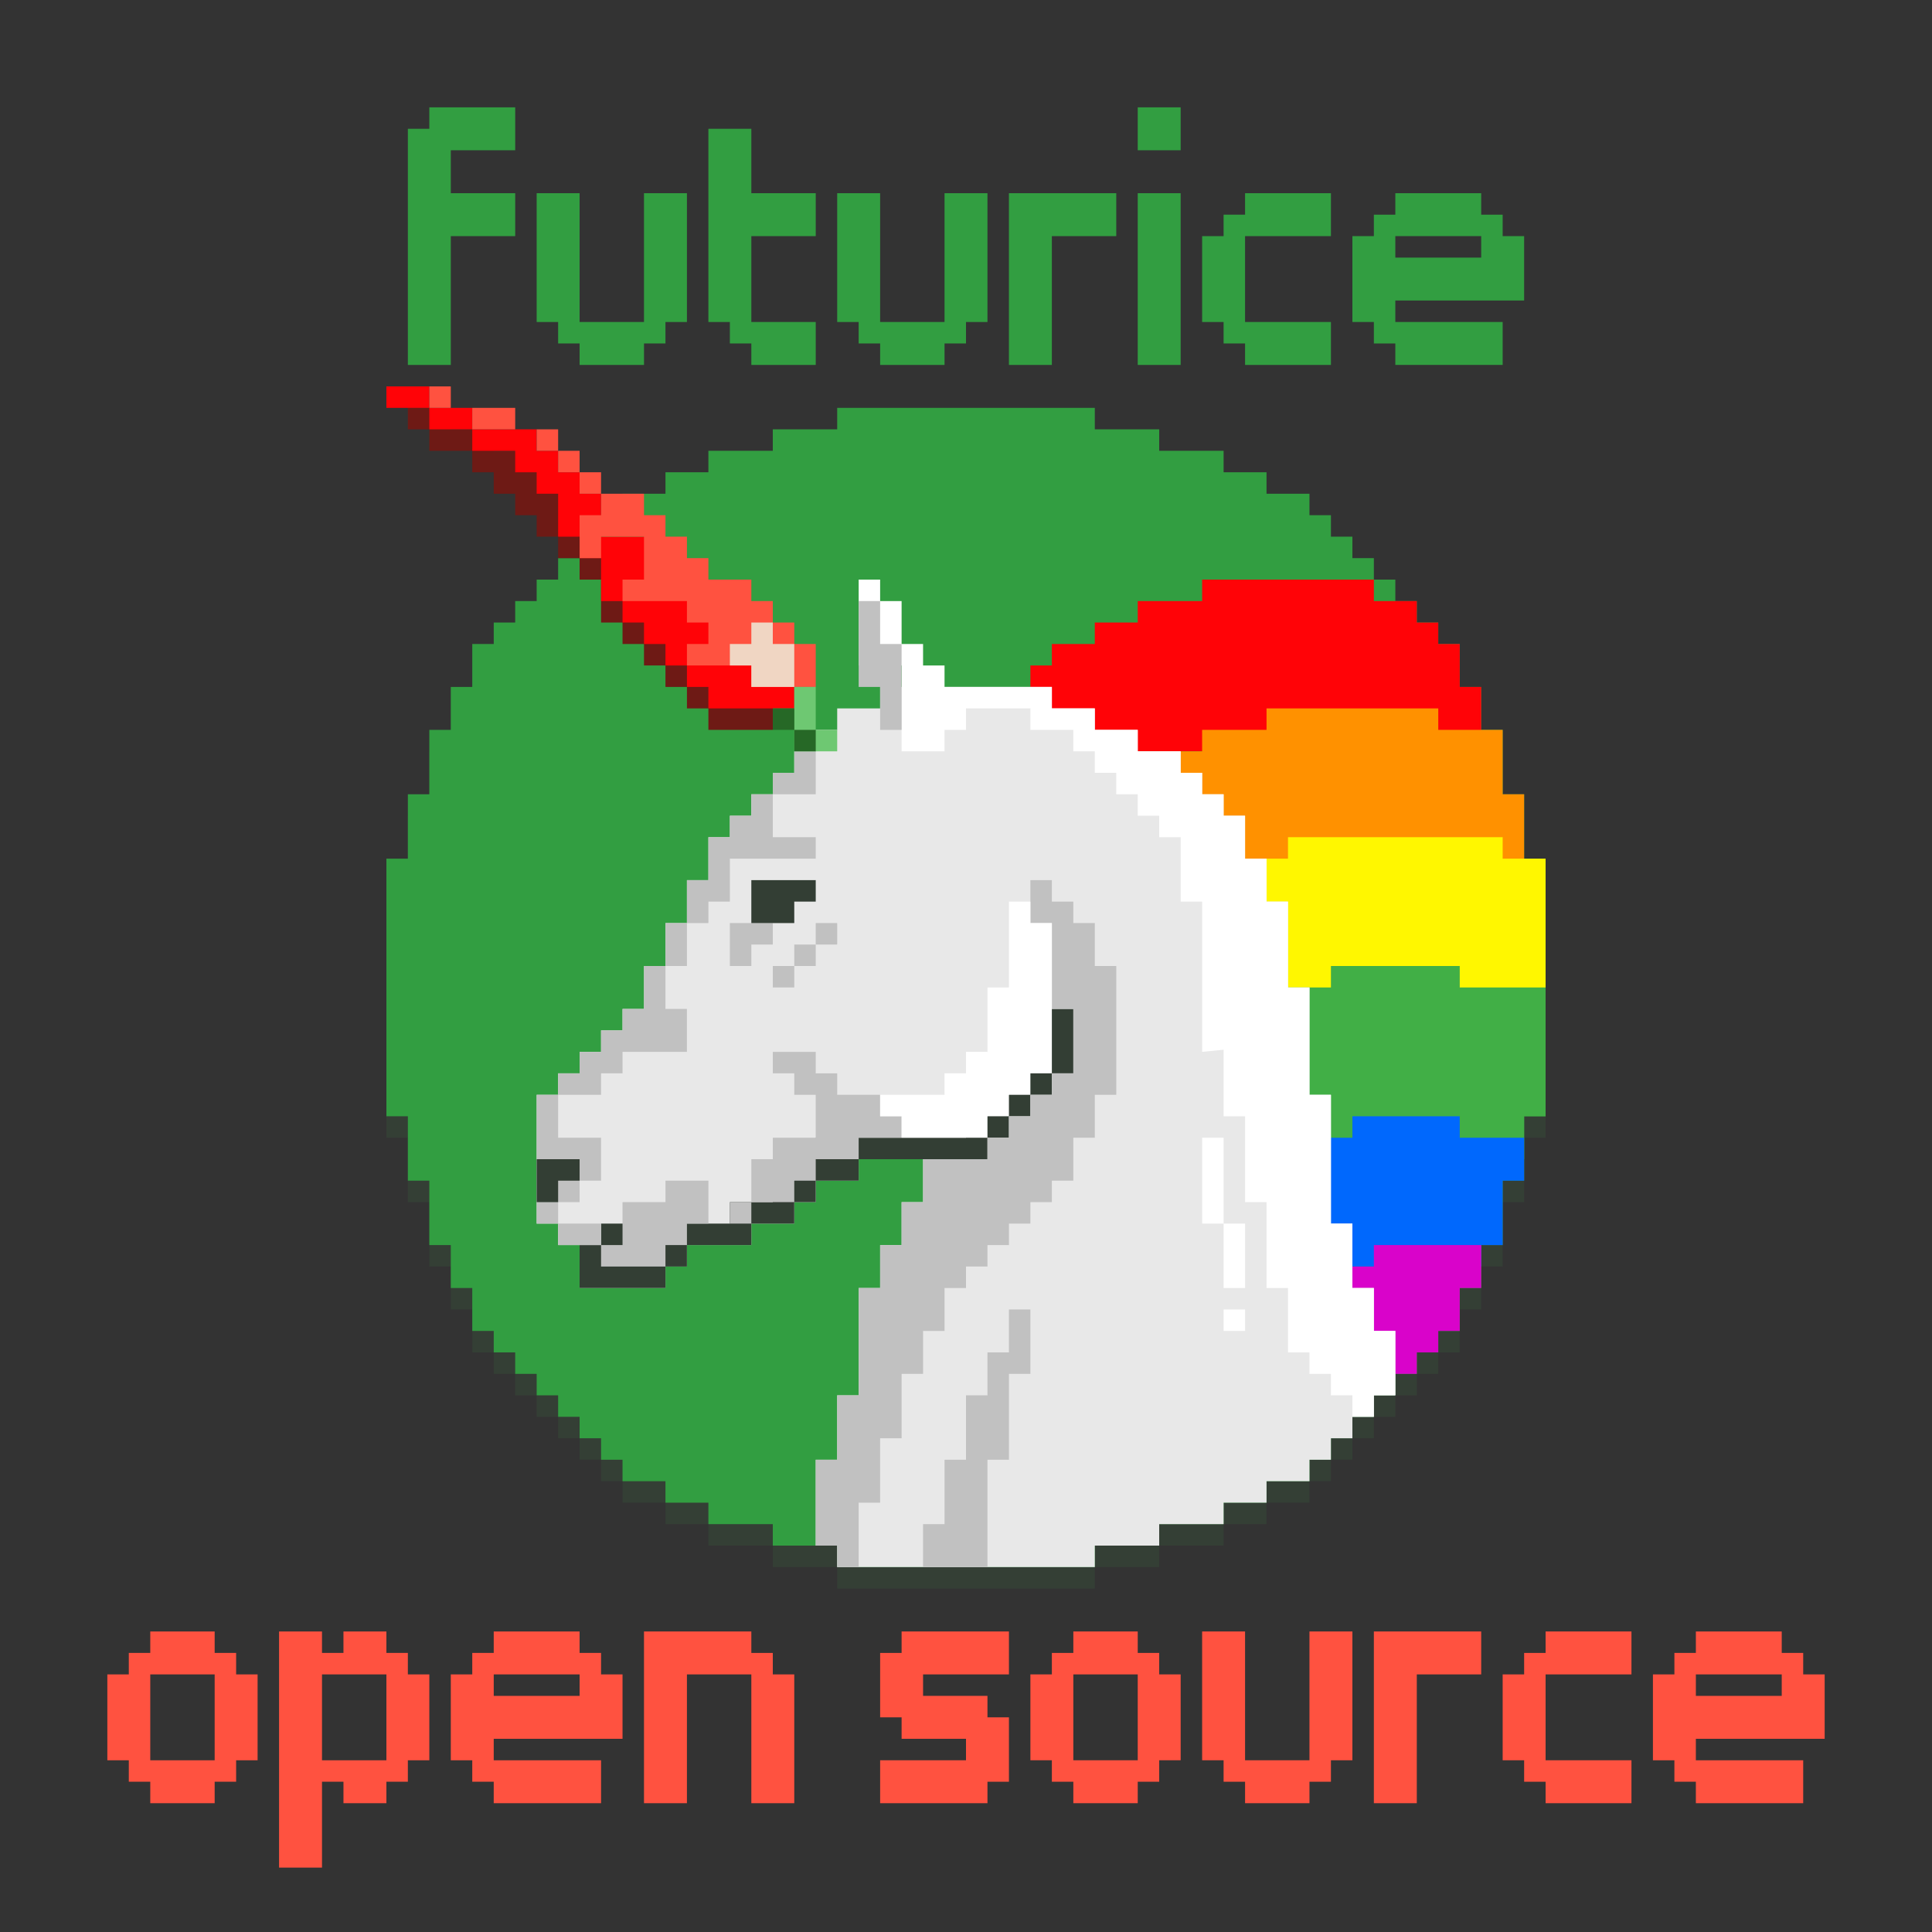 <?xml version="1.0" encoding="utf-8"?>
<!-- Generator: Adobe Illustrator 18.1.1, SVG Export Plug-In . SVG Version: 6.00 Build 0)  -->
<!DOCTYPE svg PUBLIC "-//W3C//DTD SVG 1.1//EN" "http://www.w3.org/Graphics/SVG/1.1/DTD/svg11.dtd">
<svg version="1.1" id="Layer_2" xmlns="http://www.w3.org/2000/svg" xmlns:xlink="http://www.w3.org/1999/xlink" x="0px" y="0px"
	 viewBox="0 0 90 90" enable-background="new 0 0 90 90" xml:space="preserve">
<rect x="0" y="0" width="90" height="90" fill="#333333" stroke="none"/>
<g>
	<path fill="#FF5240" d="M7,76h3v1h1v1h1v4h-1v1h-1v1H7v-1H6v-1H5v-4h1v-1h1V76z M7,82h3v-4H7V82z"/>
	<path fill="#FF5240" d="M50,76h3v1h1v1h1v4h-1v1h-1v1h-3v-1h-1v-1h-1v-4h1v-1h1V76z M50,82h3v-4h-3V82z"/>
	<path fill="#FF5240" d="M18,76v1h1v1h1v4h-1v1h-1v1h-2v-1h-1v4h-2V76h2v1h1v-1H18z M15,82h3v-4h-3V82z"/>
	<path fill="#FF5240" d="M21,78h1v-1h1v-1h4v1h1v1h1v3h-6v1h5v2h-5v-1h-1v-1h-1V78z M23,79h4v-1h-4V79z"/>
	<path fill="#FF5240" d="M77,78h1v-1h1v-1h4v1h1v1h1v3h-6v1h5v2h-5v-1h-1v-1h-1V78z M79,79h4v-1h-4V79z"/>
	<polygon fill="#FF5240" points="30,84 30,76 35,76 35,77 36,77 36,78 37,78 37,84 35,84 35,78 32,78 32,84 	"/>
	<polygon fill="#FF5240" points="42,76 47,76 47,78 43,78 43,79 46,79 46,80 47,80 47,83 46,83 46,84 41,84 41,82 45,82 45,81 
		42,81 42,80 41,80 41,77 42,77 	"/>
	<polygon fill="#FF5240" points="56,76 58,76 58,82 61,82 61,76 63,76 63,82 62,82 62,83 61,83 61,84 58,84 58,83 57,83 57,82 
		56,82 	"/>
	<polygon fill="#FF5240" points="64,84 64,76 69,76 69,78 66,78 66,84 	"/>
	<polygon fill="#FF5240" points="76,76 76,78 72,78 72,82 76,82 76,84 72,84 72,83 71,83 71,82 70,82 70,78 71,78 71,77 72,77 
		72,76 	"/>
</g>
<g>
	<polygon fill="#329E41" points="25,9 27,9 27,15 30,15 30,9 32,9 32,15 31,15 31,16 30,16 30,17 27,17 27,16 26,16 26,15 25,15 	
		"/>
	<polygon fill="#329E41" points="39,9 41,9 41,15 44,15 44,9 46,9 46,15 45,15 45,16 44,16 44,17 41,17 41,16 40,16 40,15 39,15 	
		"/>
	<polygon fill="#329E41" points="47,17 47,9 52,9 52,11 49,11 49,17 	"/>
	<path fill="#329E41" d="M63,11h1v-1h1V9h4v1h1v1h1v3h-6v1h5v2h-5v-1h-1v-1h-1V11z M65,12h4v-1h-4V12z"/>
	<polygon fill="#329E41" points="62,9 62,11 58,11 58,15 62,15 62,17 58,17 58,16 57,16 57,15 56,15 56,11 57,11 57,10 58,10 58,9 	
		"/>
	<polygon fill="#329E41" points="19,6 20,6 20,5 24,5 24,7 21,7 21,9 24,9 24,11 21,11 21,17 19,17 	"/>
	<polygon fill="#329E41" points="33,6 35,6 35,9 38,9 38,11 35,11 35,15 38,15 38,17 35,17 35,16 34,16 34,15 33,15 	"/>
	<rect x="53" y="9" fill="#329E41" width="2" height="8"/>
	<rect x="53" y="5" fill="#329E41" width="2" height="2"/>
</g>
<g>
	<polygon fill="#343F35" points="18,53 18,41 19,41 19,38 20,38 20,35 21,35 21,33 22,33 22,31 23,31 23,30 24,30 24,29 25,29 
		25,28 26,28 26,27 27,27 27,26 28,26 28,25 29,25 29,24 31,24 31,23 33,23 33,22 36,22 36,21 39,21 39,20 51,20 51,21 54,21 54,22 
		57,22 57,23 59,23 59,24 61,24 61,25 62,25 62,26 63,26 63,27 64,27 64,28 65,28 65,29 66,29 66,30 67,30 67,31 68,31 68,33 69,33 
		69,35 70,35 70,38 71,38 71,41 72,41 72,53 71,53 71,56 70,56 70,59 69,59 69,61 68,61 68,63 67,63 67,64 66,64 66,65 65,65 65,66 
		64,66 64,67 63,67 63,68 62,68 62,69 61,69 61,70 59,70 59,71 57,71 57,72 54,72 54,73 51,73 51,74 39,74 39,73 36,73 36,72 33,72 
		33,71 31,71 31,70 29,70 29,69 28,69 28,68 27,68 27,67 26,67 26,66 25,66 25,65 24,65 24,64 23,64 23,63 22,63 22,61 21,61 21,59 
		20,59 20,56 19,56 19,53 	"/>
	<polygon fill="#329E41" points="18,52 18,40 19,40 19,37 20,37 20,34 21,34 21,32 22,32 22,30 23,30 23,29 24,29 24,28 25,28 
		25,27 26,27 26,26 27,26 27,25 28,25 28,24 29,24 29,23 31,23 31,22 33,22 33,21 36,21 36,20 39,20 39,19 51,19 51,20 54,20 54,21 
		57,21 57,22 59,22 59,23 61,23 61,24 62,24 62,25 63,25 63,26 64,26 64,27 65,27 65,28 66,28 66,29 67,29 67,30 68,30 68,32 69,32 
		69,34 70,34 70,37 71,37 71,40 72,40 72,52 71,52 71,55 70,55 70,58 69,58 69,60 68,60 68,62 67,62 67,63 66,63 66,64 65,64 65,65 
		64,65 64,66 63,66 63,67 62,67 62,68 61,68 61,69 59,69 59,70 57,70 57,71 54,71 54,72 51,72 51,73 39,73 39,72 36,72 36,71 33,71 
		33,70 31,70 31,69 29,69 29,68 28,68 28,67 27,67 27,66 26,66 26,65 25,65 25,64 24,64 24,63 23,63 23,62 22,62 22,60 21,60 21,58 
		20,58 20,55 19,55 19,52 	"/>
	<g>
		<polygon fill="#FF0307" points="48,32 48,31 49,31 49,30 51,30 51,29 53,29 53,28 56,28 56,27 64,27 64,28 66,28 66,29 67,29 
			67,30 68,30 68,32 69,32 69,35 48,35 		"/>
		<polygon fill="#FF9100" points="54,35 56,35 56,34 59,34 59,33 67,33 67,34 70,34 70,37 71,37 71,41 54,41 		"/>
		<polygon fill="#FFF700" points="57,40 60,40 60,39 70,39 70,40 72,40 72,47 57,47 		"/>
		<polygon fill="#41AF46" points="59,46 62,46 62,45 68,45 68,46 72,46 72,52 71,52 71,54 59,54 		"/>
		<polygon fill="#0068FD" points="61,53 63,53 63,52 68,52 68,53 71,53 71,55 70,55 70,58 69,58 69,59 61,59 		"/>
		<polygon fill="#D903CA" points="62,59 64,59 64,58 69,58 69,60 68,60 68,62 67,62 67,63 66,63 66,64 62,64 		"/>
	</g>
	<polygon fill="#E8E8E8" points="38,72 38,68 39,68 39,65 40,65 40,60 41,60 41,58 42,58 42,56 43,56 43,54 40,54 40,55 38,55 
		38,56 37,56 37,57 35,57 35,58 32,58 32,59 31,59 31,60 27,60 27,58 26,58 26,57 25,57 25,51 26,51 26,50 27,50 27,49 28,49 28,48 
		29,48 29,47 30,47 30,45 31,45 31,43 32,43 32,41 33,41 33,39 34,39 34,38 35,38 35,37 36,37 36,36 37,36 37,35 38,35 38,34 39,34 
		39,33 41,33 41,32 44,32 49,32 49,33 51,33 51,34 53,34 53,35 55,35 55,36 56,36 56,37 57,37 57,38 58,38 58,40 59,40 59,42 60,42 
		60,46 61,46 61,51 62,51 62,57 63,57 63,60 64,60 64,62 65,62 65,65 64,65 64,66 63,66 63,67 62,67 62,68 61,68 61,69 59,69 59,70 
		57,70 57,71 54,71 54,72 51,72 51,73 39,73 39,72 	"/>
	<polygon fill="#333E34" points="27,58 28,58 28,57 29,57 31,57 34,57 34,56 36,56 36,55 37,55 37,54 38,54 38,53 45,53 45,52 
		46,52 46,51 47,51 47,50 48,50 48,47 50,47 50,50 49,50 49,51 48,51 48,52 47,52 47,53 46,53 46,54 40,54 40,55 38,55 38,56 37,56 
		37,57 35,57 35,58 32,58 32,59 31,59 31,60 27,60 	"/>
	<polygon fill="#FFFFFF" points="41,28 42,28 42,30 43,30 43,31 44,31 44,32 49,32 49,33 51,33 51,34 53,34 53,35 55,35 55,36 
		56,36 56,37 57,37 57,38 58,38 58,40 59,40 59,42 60,42 60,46 61,46 61,51 62,51 62,57 63,57 63,60 64,60 64,62 65,62 65,65 64,65 
		64,66 63,66 63,65 62,65 62,64 61,64 61,63 60,63 60,60 59,60 59,56 58,56 58,52 57,52 57,48.9 56,49 56,42 55,42 55,39 54,39 
		54,38 53,38 53,37 52,37 52,36 51,36 51,35 50,35 50,34 48,34 48,33 45,33 45,34 44,34 44,35 42,35 42,31 40,31 40,27 41,27 	"/>
	<polygon fill="#C1C1C1" points="40,28 41,28 41,30 42,30 42,34 41,34 41,32 40,32 	"/>
	<polygon fill="#C1C1C1" points="38,35 38,37 36,37 36,36 37,36 37,35 	"/>
	<polygon fill="#C1C1C1" points="36,39 38,39 38,40 34,40 34,42 33,42 33,43 32,43 32,41 33,41 33,39 34,39 34,38 35,38 35,37 
		36,37 	"/>
	<rect x="31" y="43" fill="#C1C1C1" width="1" height="2"/>
	<polygon fill="#C1C1C1" points="32,47 32,49 29,49 29,50 28,50 28,51 26,51 26,50 27,50 27,49 28,49 28,48 29,48 29,47 30,47 
		30,45 31,45 31,47 	"/>
	<polygon fill="#C1C1C1" points="25,51 25,57 26,57 26,56 27,56 27,55 28,55 28,53 26,53 26,51 	"/>
	<rect x="26" y="57" fill="#C1C1C1" width="2" height="1"/>
	<polygon fill="#C1C1C1" points="31,59 31,58 32,58 32,57 33,57 33,55 31,55 31,56 29,56 29,58 28,58 28,59 	"/>
	<rect x="34" y="56" fill="#C1C1C1" width="1" height="1"/>
	<polygon fill="#C1C1C1" points="37,55 38,55 38,54 40,54 40,53 42,53 42,52 41,52 41,51 39,51 39,50 38,50 38,49 36,49 36,50 
		37,50 37,51 38,51 38,53 36,53 36,54 35,54 35,56 37,56 	"/>
	<rect x="36" y="45" fill="#C1C1C1" width="1" height="1"/>
	<rect x="37" y="44" fill="#C1C1C1" width="1" height="1"/>
	<rect x="38" y="43" fill="#C1C1C1" width="1" height="1"/>
	<polygon fill="#C1C1C1" points="35,45 35,44 36,44 36,43 34,43 34,45 	"/>
	<polygon fill="#333E34" points="25,54 27,54 27,55 26,55 26,56 25,56 	"/>
	<polygon fill="#333E34" points="37,42 37,43 35,43 35,41 38,41 38,42 	"/>
	<g>
		<polygon fill="#6E1A15" points="36,34 36,32 34,32 34,31 33,31 33,30 32,30 32,29 31,29 31,28 30,28 30,27 29,27 29,26 28,26 
			28,25 27,25 27,23 26,23 26,22 25,22 25,21 23,21 23,20 21,20 21,19 19,19 19,20 20,20 20,21 22,21 22,22 23,22 23,23 24,23 
			24,24 25,24 25,25 26,25 26,26 27,26 27,27 28,27 28,29 29,29 29,30 30,30 30,31 31,31 31,32 32,32 32,33 33,33 33,34 		"/>
		<path fill="#FF0307" d="M37,33v-2h-1v-1h-2v-2c0,0-2,0.1-2,0c0-0.1,0-1,0-1h-1v-2h-3v-2h-1v-1h-1v-1h-1v-1h-3v1h2v1h1v1h1v2h1v1h1
			v2h1v1h1v1h1v1h1v1h1v1H37z"/>
		<rect x="20" y="19" fill="#FF0307" width="2" height="1"/>
		<rect x="18" y="18" fill="#FF0307" width="2" height="1"/>
		<rect x="20" y="18" fill="#FF5240" width="1" height="1"/>
		<rect x="22" y="19" fill="#FF5240" width="2" height="1"/>
		<rect x="25" y="20" fill="#FF5240" width="1" height="1"/>
		<rect x="26" y="21" fill="#FF5240" width="1" height="1"/>
		<rect x="27" y="22" fill="#FF5240" width="1" height="1"/>
		<polygon fill="#FF5240" points="27,24 28,24 28,23 30,23 30,24 31,24 31,25 32,25 32,26 33,26 33,27 35,27 35,28 36,28 36,29 
			37,29 37,30 38,30 38,32 35,32 35,31 32,31 32,30 33,30 33,29 32,29 32,28 29,28 29,27 30,27 30,25 28,25 28,26 27,26 		"/>
		<polygon fill="#F0D6C3" points="35,29 36,29 36,30 37,30 37,32 35,32 35,31 34,31 34,30 35,30 		"/>
		<polygon fill="#6EC872" points="37,32 38,32 38,34 39,34 39,35 37,35 		"/>
		<polygon fill="#266826" points="36,33 37,33 37,34 38,34 38,35 37,35 37,34 36,34 		"/>
	</g>
	<polygon fill="#C1C1C1" points="38,72 38,68 39,68 39,65 40,65 40,60 41,60 41,58 42,58 42,56 43,56 43,54 46,54 46,53 47,53 
		47,52 48,52 48,51 49,51 49,50 50,50 50,47 49,47 49,43 48,43 48,41 49,41 49,42 50,42 50,43 51,43 51,45 52,45 52,51 51,51 51,53 
		50,53 50,55 49,55 49,56 48,56 48,57 47,57 47,58 46,58 46,59 45,59 45,60 44,60 44,62 43,62 43,64 42,64 42,67 41,67 41,70 40,70 
		40,73 39,73 39,72 	"/>
	<polygon fill="#C1C1C1" points="43,73 46,73 46,68 47,68 47,64 48,64 48,61 47,61 47,63 46,63 46,65 45,65 45,68 44,68 44,71 
		43,71 	"/>
	<polygon fill="#FFFFFF" points="47,42 48,42 48,43 49,43 49,50 48,50 48,51 47,51 47,52 46,52 46,53 42,53 42,52 41,52 41,51 
		44,51 44,50 45,50 45,49 46,49 46,46 47,46 	"/>
	<polygon fill="#FFFFFF" points="56,53 57,53 57,57 58,57 58,60 57,60 57,57 56,57 	"/>
	<rect x="57" y="61" fill="#FFFFFF" width="1" height="1"/>
</g>
</svg>

